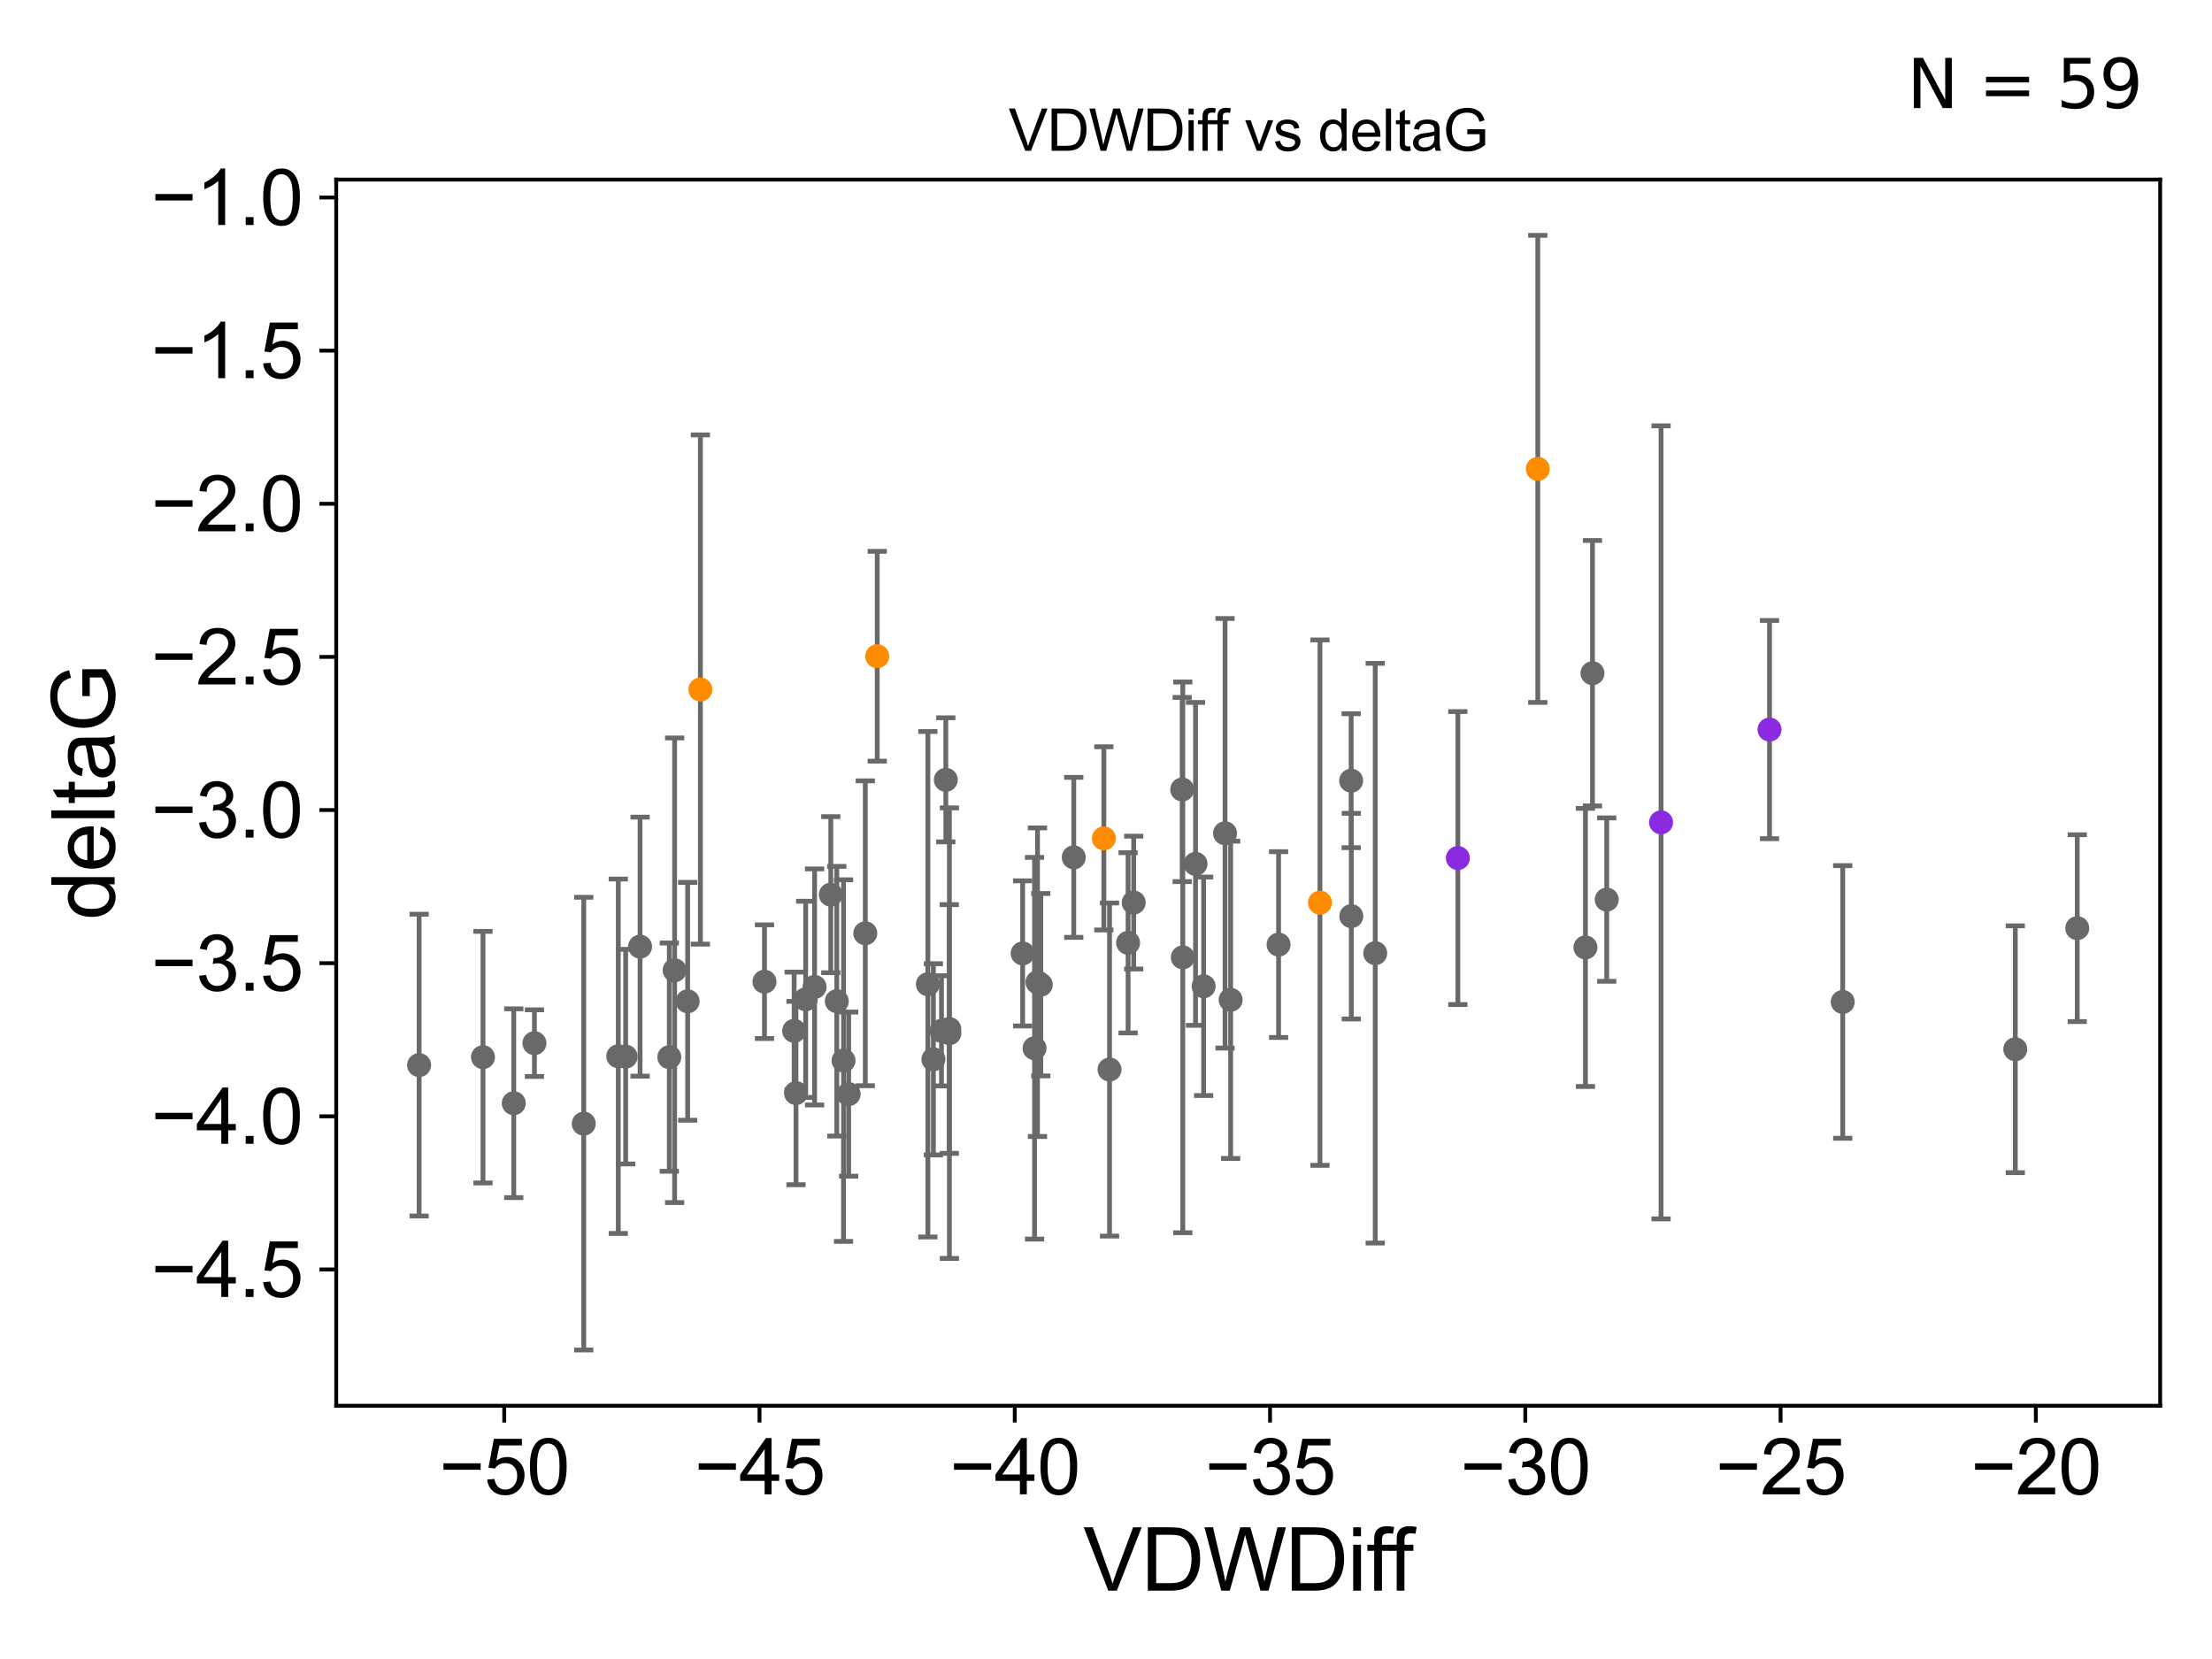 <?xml version="1.0" encoding="utf-8" standalone="no"?>
<!DOCTYPE svg PUBLIC "-//W3C//DTD SVG 1.1//EN"
  "http://www.w3.org/Graphics/SVG/1.1/DTD/svg11.dtd">
<svg xmlns:xlink="http://www.w3.org/1999/xlink" width="460.8pt" height="345.6pt" viewBox="0 0 460.8 345.6" xmlns="http://www.w3.org/2000/svg" version="1.1">
 <defs>
  <style type="text/css">*{stroke-linejoin: round; stroke-linecap: butt}</style>
 </defs>
 <g id="figure_1">
  <g id="patch_1">
   <path d="M 0 345.6 
L 460.8 345.6 
L 460.8 0 
L 0 0 
z
" style="fill: #ffffff"/>
  </g>
  <g id="axes_1">
   <g id="patch_2">
    <path d="M 70.04 292.84 
L 450 292.84 
L 450 37.411 
L 70.04 37.411 
z
" style="fill: #ffffff"/>
   </g>
   <g id="PathCollection_1">
    <defs>
     <path id="m72b84463ca" d="M 0 1.118 
C 0.297 1.118 0.581 1 0.791 0.791 
C 1 0.581 1.118 0.297 1.118 0 
C 1.118 -0.297 1 -0.581 0.791 -0.791 
C 0.581 -1 0.297 -1.118 0 -1.118 
C -0.297 -1.118 -0.581 -1 -0.791 -0.791 
C -1 -0.581 -1.118 -0.297 -1.118 0 
C -1.118 0.297 -1 0.581 -0.791 0.791 
C -0.581 1 -0.297 1.118 0 1.118 
z
" style="stroke: #696969"/>
    </defs>
    <g clip-path="url(#p4f5208eed3)">
     <use xlink:href="#m72b84463ca" x="165.438" y="214.748" style="fill: #696969; stroke: #696969"/>
     <use xlink:href="#m72b84463ca" x="128.801" y="220.037" style="fill: #696969; stroke: #696969"/>
     <use xlink:href="#m72b84463ca" x="169.694" y="205.599" style="fill: #696969; stroke: #696969"/>
     <use xlink:href="#m72b84463ca" x="87.311" y="221.881" style="fill: #696969; stroke: #696969"/>
     <use xlink:href="#m72b84463ca" x="196.125" y="214.747" style="fill: #696969; stroke: #696969"/>
     <use xlink:href="#m72b84463ca" x="167.836" y="208.177" style="fill: #696969; stroke: #696969"/>
     <use xlink:href="#m72b84463ca" x="165.819" y="227.705" style="fill: #696969; stroke: #696969"/>
     <use xlink:href="#m72b84463ca" x="130.334" y="220.115" style="fill: #696969; stroke: #696969"/>
     <use xlink:href="#m72b84463ca" x="107.025" y="229.82" style="fill: #696969; stroke: #696969"/>
     <use xlink:href="#m72b84463ca" x="180.258" y="194.419" style="fill: #696969; stroke: #696969"/>
     <use xlink:href="#m72b84463ca" x="213.034" y="198.61" style="fill: #696969; stroke: #696969"/>
     <use xlink:href="#m72b84463ca" x="140.539" y="202.123" style="fill: #696969; stroke: #696969"/>
     <use xlink:href="#m72b84463ca" x="100.616" y="220.225" style="fill: #696969; stroke: #696969"/>
     <use xlink:href="#m72b84463ca" x="197.751" y="214.359" style="fill: #696969; stroke: #696969"/>
     <use xlink:href="#m72b84463ca" x="133.339" y="197.2" style="fill: #696969; stroke: #696969"/>
     <use xlink:href="#m72b84463ca" x="139.433" y="220.222" style="fill: #696969; stroke: #696969"/>
     <use xlink:href="#m72b84463ca" x="215.515" y="218.366" style="fill: #696969; stroke: #696969"/>
     <use xlink:href="#m72b84463ca" x="174.318" y="208.57" style="fill: #696969; stroke: #696969"/>
     <use xlink:href="#m72b84463ca" x="173.07" y="186.375" style="fill: #696969; stroke: #696969"/>
     <use xlink:href="#m72b84463ca" x="197.776" y="215.225" style="fill: #696969; stroke: #696969"/>
     <use xlink:href="#m72b84463ca" x="193.291" y="205.037" style="fill: #696969; stroke: #696969"/>
     <use xlink:href="#m72b84463ca" x="121.606" y="234.076" style="fill: #696969; stroke: #696969"/>
     <use xlink:href="#m72b84463ca" x="197.031" y="162.453" style="fill: #696969; stroke: #696969"/>
     <use xlink:href="#m72b84463ca" x="194.445" y="220.68" style="fill: #696969; stroke: #696969"/>
     <use xlink:href="#m72b84463ca" x="175.727" y="220.939" style="fill: #696969; stroke: #696969"/>
     <use xlink:href="#m72b84463ca" x="111.334" y="217.305" style="fill: #696969; stroke: #696969"/>
     <use xlink:href="#m72b84463ca" x="143.254" y="208.594" style="fill: #696969; stroke: #696969"/>
     <use xlink:href="#m72b84463ca" x="176.791" y="227.924" style="fill: #696969; stroke: #696969"/>
     <use xlink:href="#m72b84463ca" x="266.353" y="196.776" style="fill: #696969; stroke: #696969"/>
     <use xlink:href="#m72b84463ca" x="246.27" y="164.47" style="fill: #696969; stroke: #696969"/>
     <use xlink:href="#m72b84463ca" x="281.472" y="162.63" style="fill: #696969; stroke: #696969"/>
     <use xlink:href="#m72b84463ca" x="231.137" y="222.807" style="fill: #696969; stroke: #696969"/>
     <use xlink:href="#m72b84463ca" x="216.129" y="204.612" style="fill: #696969; stroke: #696969"/>
     <use xlink:href="#m72b84463ca" x="281.5" y="190.852" style="fill: #696969; stroke: #696969"/>
     <use xlink:href="#m72b84463ca" x="159.255" y="204.502" style="fill: #696969; stroke: #696969"/>
     <use xlink:href="#m72b84463ca" x="250.741" y="205.461" style="fill: #696969; stroke: #696969"/>
     <use xlink:href="#m72b84463ca" x="216.816" y="205.131" style="fill: #696969; stroke: #696969"/>
     <use xlink:href="#m72b84463ca" x="236.173" y="188.022" style="fill: #696969; stroke: #696969"/>
     <use xlink:href="#m72b84463ca" x="255.198" y="173.589" style="fill: #696969; stroke: #696969"/>
     <use xlink:href="#m72b84463ca" x="246.4" y="199.438" style="fill: #696969; stroke: #696969"/>
     <use xlink:href="#m72b84463ca" x="286.485" y="198.566" style="fill: #696969; stroke: #696969"/>
     <use xlink:href="#m72b84463ca" x="235.002" y="196.406" style="fill: #696969; stroke: #696969"/>
     <use xlink:href="#m72b84463ca" x="249.051" y="179.963" style="fill: #696969; stroke: #696969"/>
     <use xlink:href="#m72b84463ca" x="223.685" y="178.604" style="fill: #696969; stroke: #696969"/>
     <use xlink:href="#m72b84463ca" x="256.368" y="208.276" style="fill: #696969; stroke: #696969"/>
     <use xlink:href="#m72b84463ca" x="331.743" y="140.24" style="fill: #696969; stroke: #696969"/>
     <use xlink:href="#m72b84463ca" x="330.277" y="197.367" style="fill: #696969; stroke: #696969"/>
     <use xlink:href="#m72b84463ca" x="419.822" y="218.577" style="fill: #696969; stroke: #696969"/>
     <use xlink:href="#m72b84463ca" x="383.872" y="208.725" style="fill: #696969; stroke: #696969"/>
     <use xlink:href="#m72b84463ca" x="334.712" y="187.404" style="fill: #696969; stroke: #696969"/>
     <use xlink:href="#m72b84463ca" x="432.729" y="193.354" style="fill: #696969; stroke: #696969"/>
    </g>
   </g>
   <g id="PathCollection_2">
    <defs>
     <path id="m027933e268" d="M 0 1.118 
C 0.297 1.118 0.581 1 0.791 0.791 
C 1 0.581 1.118 0.297 1.118 0 
C 1.118 -0.297 1 -0.581 0.791 -0.791 
C 0.581 -1 0.297 -1.118 0 -1.118 
C -0.297 -1.118 -0.581 -1 -0.791 -0.791 
C -1 -0.581 -1.118 -0.297 -1.118 0 
C -1.118 0.297 -1 0.581 -0.791 0.791 
C -0.581 1 -0.297 1.118 0 1.118 
z
" style="stroke: #ff8c00"/>
    </defs>
    <g clip-path="url(#p4f5208eed3)">
     <use xlink:href="#m027933e268" x="274.974" y="188.035" style="fill: #ff8c00; stroke: #ff8c00"/>
     <use xlink:href="#m027933e268" x="320.348" y="97.677" style="fill: #ff8c00; stroke: #ff8c00"/>
     <use xlink:href="#m027933e268" x="182.741" y="136.704" style="fill: #ff8c00; stroke: #ff8c00"/>
     <use xlink:href="#m027933e268" x="145.903" y="143.641" style="fill: #ff8c00; stroke: #ff8c00"/>
     <use xlink:href="#m027933e268" x="229.95" y="174.647" style="fill: #ff8c00; stroke: #ff8c00"/>
    </g>
   </g>
   <g id="PathCollection_3">
    <defs>
     <path id="m6d806f3297" d="M 0 1.118 
C 0.297 1.118 0.581 1 0.791 0.791 
C 1 0.581 1.118 0.297 1.118 0 
C 1.118 -0.297 1 -0.581 0.791 -0.791 
C 0.581 -1 0.297 -1.118 0 -1.118 
C -0.297 -1.118 -0.581 -1 -0.791 -0.791 
C -1 -0.581 -1.118 -0.297 -1.118 0 
C -1.118 0.297 -1 0.581 -0.791 0.791 
C -0.581 1 -0.297 1.118 0 1.118 
z
" style="stroke: #8a2be2"/>
    </defs>
    <g clip-path="url(#p4f5208eed3)">
     <use xlink:href="#m6d806f3297" x="303.698" y="178.748" style="fill: #8a2be2; stroke: #8a2be2"/>
     <use xlink:href="#m6d806f3297" x="346.027" y="171.314" style="fill: #8a2be2; stroke: #8a2be2"/>
     <use xlink:href="#m6d806f3297" x="368.624" y="151.981" style="fill: #8a2be2; stroke: #8a2be2"/>
    </g>
   </g>
   <g id="matplotlib.axis_1">
    <g id="xtick_1">
     <g id="line2d_1">
      <defs>
       <path id="mc5fa2e622f" d="M 0 0 
L 0 3.5 
" style="stroke: #000000; stroke-width: 0.8"/>
      </defs>
      <g>
       <use xlink:href="#mc5fa2e622f" x="105.041" y="292.84" style="stroke: #000000; stroke-width: 0.8"/>
      </g>
     </g>
     <g id="text_1">
      <!-- −50 -->
      <g transform="translate(91.471 311.293)scale(0.16 -0.16)">
       <defs>
        <path id="ArialMT-2212" d="M 3381 1997 
L 356 1997 
L 356 2522 
L 3381 2522 
L 3381 1997 
z
" transform="scale(0.016)"/>
        <path id="ArialMT-35" d="M 266 1200 
L 856 1250 
Q 922 819 1161 601 
Q 1400 384 1738 384 
Q 2144 384 2425 690 
Q 2706 997 2706 1503 
Q 2706 1984 2436 2262 
Q 2166 2541 1728 2541 
Q 1456 2541 1237 2417 
Q 1019 2294 894 2097 
L 366 2166 
L 809 4519 
L 3088 4519 
L 3088 3981 
L 1259 3981 
L 1013 2750 
Q 1425 3038 1878 3038 
Q 2478 3038 2890 2622 
Q 3303 2206 3303 1553 
Q 3303 931 2941 478 
Q 2500 -78 1738 -78 
Q 1113 -78 717 272 
Q 322 622 266 1200 
z
" transform="scale(0.016)"/>
        <path id="ArialMT-30" d="M 266 2259 
Q 266 3072 433 3567 
Q 600 4063 929 4331 
Q 1259 4600 1759 4600 
Q 2128 4600 2406 4451 
Q 2684 4303 2865 4023 
Q 3047 3744 3150 3342 
Q 3253 2941 3253 2259 
Q 3253 1453 3087 958 
Q 2922 463 2592 192 
Q 2263 -78 1759 -78 
Q 1097 -78 719 397 
Q 266 969 266 2259 
z
M 844 2259 
Q 844 1131 1108 757 
Q 1372 384 1759 384 
Q 2147 384 2411 759 
Q 2675 1134 2675 2259 
Q 2675 3391 2411 3762 
Q 2147 4134 1753 4134 
Q 1366 4134 1134 3806 
Q 844 3388 844 2259 
z
" transform="scale(0.016)"/>
       </defs>
       <use xlink:href="#ArialMT-2212"/>
       <use xlink:href="#ArialMT-35" x="58.398"/>
       <use xlink:href="#ArialMT-30" x="114.014"/>
      </g>
     </g>
    </g>
    <g id="xtick_2">
     <g id="line2d_2">
      <g>
       <use xlink:href="#mc5fa2e622f" x="158.218" y="292.84" style="stroke: #000000; stroke-width: 0.8"/>
      </g>
     </g>
     <g id="text_2">
      <!-- −45 -->
      <g transform="translate(144.648 311.293)scale(0.16 -0.16)">
       <defs>
        <path id="ArialMT-34" d="M 2069 0 
L 2069 1097 
L 81 1097 
L 81 1613 
L 2172 4581 
L 2631 4581 
L 2631 1613 
L 3250 1613 
L 3250 1097 
L 2631 1097 
L 2631 0 
L 2069 0 
z
M 2069 1613 
L 2069 3678 
L 634 1613 
L 2069 1613 
z
" transform="scale(0.016)"/>
       </defs>
       <use xlink:href="#ArialMT-2212"/>
       <use xlink:href="#ArialMT-34" x="58.398"/>
       <use xlink:href="#ArialMT-35" x="114.014"/>
      </g>
     </g>
    </g>
    <g id="xtick_3">
     <g id="line2d_3">
      <g>
       <use xlink:href="#mc5fa2e622f" x="211.395" y="292.84" style="stroke: #000000; stroke-width: 0.8"/>
      </g>
     </g>
     <g id="text_3">
      <!-- −40 -->
      <g transform="translate(197.825 311.293)scale(0.16 -0.16)">
       <use xlink:href="#ArialMT-2212"/>
       <use xlink:href="#ArialMT-34" x="58.398"/>
       <use xlink:href="#ArialMT-30" x="114.014"/>
      </g>
     </g>
    </g>
    <g id="xtick_4">
     <g id="line2d_4">
      <g>
       <use xlink:href="#mc5fa2e622f" x="264.572" y="292.84" style="stroke: #000000; stroke-width: 0.8"/>
      </g>
     </g>
     <g id="text_4">
      <!-- −35 -->
      <g transform="translate(251.002 311.293)scale(0.16 -0.16)">
       <defs>
        <path id="ArialMT-33" d="M 269 1209 
L 831 1284 
Q 928 806 1161 595 
Q 1394 384 1728 384 
Q 2125 384 2398 659 
Q 2672 934 2672 1341 
Q 2672 1728 2419 1979 
Q 2166 2231 1775 2231 
Q 1616 2231 1378 2169 
L 1441 2663 
Q 1497 2656 1531 2656 
Q 1891 2656 2178 2843 
Q 2466 3031 2466 3422 
Q 2466 3731 2256 3934 
Q 2047 4138 1716 4138 
Q 1388 4138 1169 3931 
Q 950 3725 888 3313 
L 325 3413 
Q 428 3978 793 4289 
Q 1159 4600 1703 4600 
Q 2078 4600 2393 4439 
Q 2709 4278 2876 4000 
Q 3044 3722 3044 3409 
Q 3044 3113 2884 2869 
Q 2725 2625 2413 2481 
Q 2819 2388 3044 2092 
Q 3269 1797 3269 1353 
Q 3269 753 2831 336 
Q 2394 -81 1725 -81 
Q 1122 -81 723 278 
Q 325 638 269 1209 
z
" transform="scale(0.016)"/>
       </defs>
       <use xlink:href="#ArialMT-2212"/>
       <use xlink:href="#ArialMT-33" x="58.398"/>
       <use xlink:href="#ArialMT-35" x="114.014"/>
      </g>
     </g>
    </g>
    <g id="xtick_5">
     <g id="line2d_5">
      <g>
       <use xlink:href="#mc5fa2e622f" x="317.749" y="292.84" style="stroke: #000000; stroke-width: 0.8"/>
      </g>
     </g>
     <g id="text_5">
      <!-- −30 -->
      <g transform="translate(304.179 311.293)scale(0.16 -0.16)">
       <use xlink:href="#ArialMT-2212"/>
       <use xlink:href="#ArialMT-33" x="58.398"/>
       <use xlink:href="#ArialMT-30" x="114.014"/>
      </g>
     </g>
    </g>
    <g id="xtick_6">
     <g id="line2d_6">
      <g>
       <use xlink:href="#mc5fa2e622f" x="370.926" y="292.84" style="stroke: #000000; stroke-width: 0.8"/>
      </g>
     </g>
     <g id="text_6">
      <!-- −25 -->
      <g transform="translate(357.356 311.293)scale(0.16 -0.16)">
       <defs>
        <path id="ArialMT-32" d="M 3222 541 
L 3222 0 
L 194 0 
Q 188 203 259 391 
Q 375 700 629 1000 
Q 884 1300 1366 1694 
Q 2113 2306 2375 2664 
Q 2638 3022 2638 3341 
Q 2638 3675 2398 3904 
Q 2159 4134 1775 4134 
Q 1369 4134 1125 3890 
Q 881 3647 878 3216 
L 300 3275 
Q 359 3922 746 4261 
Q 1134 4600 1788 4600 
Q 2447 4600 2831 4234 
Q 3216 3869 3216 3328 
Q 3216 3053 3103 2787 
Q 2991 2522 2730 2228 
Q 2469 1934 1863 1422 
Q 1356 997 1212 845 
Q 1069 694 975 541 
L 3222 541 
z
" transform="scale(0.016)"/>
       </defs>
       <use xlink:href="#ArialMT-2212"/>
       <use xlink:href="#ArialMT-32" x="58.398"/>
       <use xlink:href="#ArialMT-35" x="114.014"/>
      </g>
     </g>
    </g>
    <g id="xtick_7">
     <g id="line2d_7">
      <g>
       <use xlink:href="#mc5fa2e622f" x="424.103" y="292.84" style="stroke: #000000; stroke-width: 0.8"/>
      </g>
     </g>
     <g id="text_7">
      <!-- −20 -->
      <g transform="translate(410.533 311.293)scale(0.16 -0.16)">
       <use xlink:href="#ArialMT-2212"/>
       <use xlink:href="#ArialMT-32" x="58.398"/>
       <use xlink:href="#ArialMT-30" x="114.014"/>
      </g>
     </g>
    </g>
    <g id="text_8">
     <!-- VDWDiff -->
     <g transform="translate(225.679 331.357)scale(0.18 -0.18)">
      <defs>
       <path id="ArialMT-56" d="M 1803 0 
L 28 4581 
L 684 4581 
L 1875 1253 
Q 2019 853 2116 503 
Q 2222 878 2363 1253 
L 3600 4581 
L 4219 4581 
L 2425 0 
L 1803 0 
z
" transform="scale(0.016)"/>
       <path id="ArialMT-44" d="M 494 0 
L 494 4581 
L 2072 4581 
Q 2606 4581 2888 4516 
Q 3281 4425 3559 4188 
Q 3922 3881 4101 3404 
Q 4281 2928 4281 2316 
Q 4281 1794 4159 1391 
Q 4038 988 3847 723 
Q 3656 459 3429 307 
Q 3203 156 2883 78 
Q 2563 0 2147 0 
L 494 0 
z
M 1100 541 
L 2078 541 
Q 2531 541 2789 625 
Q 3047 709 3200 863 
Q 3416 1078 3536 1442 
Q 3656 1806 3656 2325 
Q 3656 3044 3420 3430 
Q 3184 3816 2847 3947 
Q 2603 4041 2063 4041 
L 1100 4041 
L 1100 541 
z
" transform="scale(0.016)"/>
       <path id="ArialMT-57" d="M 1294 0 
L 78 4581 
L 700 4581 
L 1397 1578 
Q 1509 1106 1591 641 
Q 1766 1375 1797 1488 
L 2669 4581 
L 3400 4581 
L 4056 2263 
Q 4303 1400 4413 641 
Q 4500 1075 4641 1638 
L 5359 4581 
L 5969 4581 
L 4713 0 
L 4128 0 
L 3163 3491 
Q 3041 3928 3019 4028 
Q 2947 3713 2884 3491 
L 1913 0 
L 1294 0 
z
" transform="scale(0.016)"/>
       <path id="ArialMT-69" d="M 425 3934 
L 425 4581 
L 988 4581 
L 988 3934 
L 425 3934 
z
M 425 0 
L 425 3319 
L 988 3319 
L 988 0 
L 425 0 
z
" transform="scale(0.016)"/>
       <path id="ArialMT-66" d="M 556 0 
L 556 2881 
L 59 2881 
L 59 3319 
L 556 3319 
L 556 3672 
Q 556 4006 616 4169 
Q 697 4388 901 4523 
Q 1106 4659 1475 4659 
Q 1713 4659 2000 4603 
L 1916 4113 
Q 1741 4144 1584 4144 
Q 1328 4144 1222 4034 
Q 1116 3925 1116 3625 
L 1116 3319 
L 1763 3319 
L 1763 2881 
L 1116 2881 
L 1116 0 
L 556 0 
z
" transform="scale(0.016)"/>
      </defs>
      <use xlink:href="#ArialMT-56"/>
      <use xlink:href="#ArialMT-44" x="66.699"/>
      <use xlink:href="#ArialMT-57" x="138.916"/>
      <use xlink:href="#ArialMT-44" x="233.301"/>
      <use xlink:href="#ArialMT-69" x="305.518"/>
      <use xlink:href="#ArialMT-66" x="327.734"/>
      <use xlink:href="#ArialMT-66" x="353.768"/>
     </g>
    </g>
   </g>
   <g id="matplotlib.axis_2">
    <g id="ytick_1">
     <g id="line2d_8">
      <defs>
       <path id="m5369747475" d="M 0 0 
L -3.5 0 
" style="stroke: #000000; stroke-width: 0.8"/>
      </defs>
      <g>
       <use xlink:href="#m5369747475" x="70.04" y="264.451" style="stroke: #000000; stroke-width: 0.8"/>
      </g>
     </g>
     <g id="text_9">
      <!-- −4.5 -->
      <g transform="translate(31.455 270.177)scale(0.16 -0.16)">
       <defs>
        <path id="ArialMT-2e" d="M 581 0 
L 581 641 
L 1222 641 
L 1222 0 
L 581 0 
z
" transform="scale(0.016)"/>
       </defs>
       <use xlink:href="#ArialMT-2212"/>
       <use xlink:href="#ArialMT-34" x="58.398"/>
       <use xlink:href="#ArialMT-2e" x="114.014"/>
       <use xlink:href="#ArialMT-35" x="141.797"/>
      </g>
     </g>
    </g>
    <g id="ytick_2">
     <g id="line2d_9">
      <g>
       <use xlink:href="#m5369747475" x="70.04" y="232.55" style="stroke: #000000; stroke-width: 0.8"/>
      </g>
     </g>
     <g id="text_10">
      <!-- −4.0 -->
      <g transform="translate(31.455 238.276)scale(0.16 -0.16)">
       <use xlink:href="#ArialMT-2212"/>
       <use xlink:href="#ArialMT-34" x="58.398"/>
       <use xlink:href="#ArialMT-2e" x="114.014"/>
       <use xlink:href="#ArialMT-30" x="141.797"/>
      </g>
     </g>
    </g>
    <g id="ytick_3">
     <g id="line2d_10">
      <g>
       <use xlink:href="#m5369747475" x="70.04" y="200.649" style="stroke: #000000; stroke-width: 0.8"/>
      </g>
     </g>
     <g id="text_11">
      <!-- −3.5 -->
      <g transform="translate(31.455 206.376)scale(0.16 -0.16)">
       <use xlink:href="#ArialMT-2212"/>
       <use xlink:href="#ArialMT-33" x="58.398"/>
       <use xlink:href="#ArialMT-2e" x="114.014"/>
       <use xlink:href="#ArialMT-35" x="141.797"/>
      </g>
     </g>
    </g>
    <g id="ytick_4">
     <g id="line2d_11">
      <g>
       <use xlink:href="#m5369747475" x="70.04" y="168.749" style="stroke: #000000; stroke-width: 0.8"/>
      </g>
     </g>
     <g id="text_12">
      <!-- −3.0 -->
      <g transform="translate(31.455 174.475)scale(0.16 -0.16)">
       <use xlink:href="#ArialMT-2212"/>
       <use xlink:href="#ArialMT-33" x="58.398"/>
       <use xlink:href="#ArialMT-2e" x="114.014"/>
       <use xlink:href="#ArialMT-30" x="141.797"/>
      </g>
     </g>
    </g>
    <g id="ytick_5">
     <g id="line2d_12">
      <g>
       <use xlink:href="#m5369747475" x="70.04" y="136.848" style="stroke: #000000; stroke-width: 0.8"/>
      </g>
     </g>
     <g id="text_13">
      <!-- −2.5 -->
      <g transform="translate(31.455 142.574)scale(0.16 -0.16)">
       <use xlink:href="#ArialMT-2212"/>
       <use xlink:href="#ArialMT-32" x="58.398"/>
       <use xlink:href="#ArialMT-2e" x="114.014"/>
       <use xlink:href="#ArialMT-35" x="141.797"/>
      </g>
     </g>
    </g>
    <g id="ytick_6">
     <g id="line2d_13">
      <g>
       <use xlink:href="#m5369747475" x="70.04" y="104.947" style="stroke: #000000; stroke-width: 0.8"/>
      </g>
     </g>
     <g id="text_14">
      <!-- −2.0 -->
      <g transform="translate(31.455 110.673)scale(0.16 -0.16)">
       <use xlink:href="#ArialMT-2212"/>
       <use xlink:href="#ArialMT-32" x="58.398"/>
       <use xlink:href="#ArialMT-2e" x="114.014"/>
       <use xlink:href="#ArialMT-30" x="141.797"/>
      </g>
     </g>
    </g>
    <g id="ytick_7">
     <g id="line2d_14">
      <g>
       <use xlink:href="#m5369747475" x="70.04" y="73.047" style="stroke: #000000; stroke-width: 0.8"/>
      </g>
     </g>
     <g id="text_15">
      <!-- −1.5 -->
      <g transform="translate(31.455 78.773)scale(0.16 -0.16)">
       <defs>
        <path id="ArialMT-31" d="M 2384 0 
L 1822 0 
L 1822 3584 
Q 1619 3391 1289 3197 
Q 959 3003 697 2906 
L 697 3450 
Q 1169 3672 1522 3987 
Q 1875 4303 2022 4600 
L 2384 4600 
L 2384 0 
z
" transform="scale(0.016)"/>
       </defs>
       <use xlink:href="#ArialMT-2212"/>
       <use xlink:href="#ArialMT-31" x="58.398"/>
       <use xlink:href="#ArialMT-2e" x="114.014"/>
       <use xlink:href="#ArialMT-35" x="141.797"/>
      </g>
     </g>
    </g>
    <g id="ytick_8">
     <g id="line2d_15">
      <g>
       <use xlink:href="#m5369747475" x="70.04" y="41.146" style="stroke: #000000; stroke-width: 0.8"/>
      </g>
     </g>
     <g id="text_16">
      <!-- −1.0 -->
      <g transform="translate(31.455 46.872)scale(0.16 -0.16)">
       <use xlink:href="#ArialMT-2212"/>
       <use xlink:href="#ArialMT-31" x="58.398"/>
       <use xlink:href="#ArialMT-2e" x="114.014"/>
       <use xlink:href="#ArialMT-30" x="141.797"/>
      </g>
     </g>
    </g>
    <g id="text_17">
     <!-- deltaG -->
     <g transform="translate(23.878 191.64)rotate(-90)scale(0.18 -0.18)">
      <defs>
       <path id="ArialMT-64" d="M 2575 0 
L 2575 419 
Q 2259 -75 1647 -75 
Q 1250 -75 917 144 
Q 584 363 401 755 
Q 219 1147 219 1656 
Q 219 2153 384 2558 
Q 550 2963 881 3178 
Q 1213 3394 1622 3394 
Q 1922 3394 2156 3267 
Q 2391 3141 2538 2938 
L 2538 4581 
L 3097 4581 
L 3097 0 
L 2575 0 
z
M 797 1656 
Q 797 1019 1065 703 
Q 1334 388 1700 388 
Q 2069 388 2326 689 
Q 2584 991 2584 1609 
Q 2584 2291 2321 2609 
Q 2059 2928 1675 2928 
Q 1300 2928 1048 2622 
Q 797 2316 797 1656 
z
" transform="scale(0.016)"/>
       <path id="ArialMT-65" d="M 2694 1069 
L 3275 997 
Q 3138 488 2766 206 
Q 2394 -75 1816 -75 
Q 1088 -75 661 373 
Q 234 822 234 1631 
Q 234 2469 665 2931 
Q 1097 3394 1784 3394 
Q 2450 3394 2872 2941 
Q 3294 2488 3294 1666 
Q 3294 1616 3291 1516 
L 816 1516 
Q 847 969 1125 678 
Q 1403 388 1819 388 
Q 2128 388 2347 550 
Q 2566 713 2694 1069 
z
M 847 1978 
L 2700 1978 
Q 2663 2397 2488 2606 
Q 2219 2931 1791 2931 
Q 1403 2931 1139 2672 
Q 875 2413 847 1978 
z
" transform="scale(0.016)"/>
       <path id="ArialMT-6c" d="M 409 0 
L 409 4581 
L 972 4581 
L 972 0 
L 409 0 
z
" transform="scale(0.016)"/>
       <path id="ArialMT-74" d="M 1650 503 
L 1731 6 
Q 1494 -44 1306 -44 
Q 1000 -44 831 53 
Q 663 150 594 308 
Q 525 466 525 972 
L 525 2881 
L 113 2881 
L 113 3319 
L 525 3319 
L 525 4141 
L 1084 4478 
L 1084 3319 
L 1650 3319 
L 1650 2881 
L 1084 2881 
L 1084 941 
Q 1084 700 1114 631 
Q 1144 563 1211 522 
Q 1278 481 1403 481 
Q 1497 481 1650 503 
z
" transform="scale(0.016)"/>
       <path id="ArialMT-61" d="M 2588 409 
Q 2275 144 1986 34 
Q 1697 -75 1366 -75 
Q 819 -75 525 192 
Q 231 459 231 875 
Q 231 1119 342 1320 
Q 453 1522 633 1644 
Q 813 1766 1038 1828 
Q 1203 1872 1538 1913 
Q 2219 1994 2541 2106 
Q 2544 2222 2544 2253 
Q 2544 2597 2384 2738 
Q 2169 2928 1744 2928 
Q 1347 2928 1158 2789 
Q 969 2650 878 2297 
L 328 2372 
Q 403 2725 575 2942 
Q 747 3159 1072 3276 
Q 1397 3394 1825 3394 
Q 2250 3394 2515 3294 
Q 2781 3194 2906 3042 
Q 3031 2891 3081 2659 
Q 3109 2516 3109 2141 
L 3109 1391 
Q 3109 606 3145 398 
Q 3181 191 3288 0 
L 2700 0 
Q 2613 175 2588 409 
z
M 2541 1666 
Q 2234 1541 1622 1453 
Q 1275 1403 1131 1340 
Q 988 1278 909 1158 
Q 831 1038 831 891 
Q 831 666 1001 516 
Q 1172 366 1500 366 
Q 1825 366 2078 508 
Q 2331 650 2450 897 
Q 2541 1088 2541 1459 
L 2541 1666 
z
" transform="scale(0.016)"/>
       <path id="ArialMT-47" d="M 2638 1797 
L 2638 2334 
L 4578 2338 
L 4578 638 
Q 4131 281 3656 101 
Q 3181 -78 2681 -78 
Q 2006 -78 1454 211 
Q 903 500 622 1047 
Q 341 1594 341 2269 
Q 341 2938 620 3517 
Q 900 4097 1425 4378 
Q 1950 4659 2634 4659 
Q 3131 4659 3532 4498 
Q 3934 4338 4162 4050 
Q 4391 3763 4509 3300 
L 3963 3150 
Q 3859 3500 3706 3700 
Q 3553 3900 3268 4020 
Q 2984 4141 2638 4141 
Q 2222 4141 1919 4014 
Q 1616 3888 1430 3681 
Q 1244 3475 1141 3228 
Q 966 2803 966 2306 
Q 966 1694 1177 1281 
Q 1388 869 1791 669 
Q 2194 469 2647 469 
Q 3041 469 3416 620 
Q 3791 772 3984 944 
L 3984 1797 
L 2638 1797 
z
" transform="scale(0.016)"/>
      </defs>
      <use xlink:href="#ArialMT-64"/>
      <use xlink:href="#ArialMT-65" x="55.615"/>
      <use xlink:href="#ArialMT-6c" x="111.23"/>
      <use xlink:href="#ArialMT-74" x="133.447"/>
      <use xlink:href="#ArialMT-61" x="161.23"/>
      <use xlink:href="#ArialMT-47" x="216.846"/>
     </g>
    </g>
   </g>
   <g id="LineCollection_1">
    <path d="M 165.438 226.987 
L 165.438 202.508 
" clip-path="url(#p4f5208eed3)" style="fill: none; stroke: #696969"/>
    <path d="M 128.801 256.955 
L 128.801 183.119 
" clip-path="url(#p4f5208eed3)" style="fill: none; stroke: #696969"/>
    <path d="M 169.694 230.186 
L 169.694 181.011 
" clip-path="url(#p4f5208eed3)" style="fill: none; stroke: #696969"/>
    <path d="M 87.311 253.318 
L 87.311 190.445 
" clip-path="url(#p4f5208eed3)" style="fill: none; stroke: #696969"/>
    <path d="M 196.125 226.224 
L 196.125 203.27 
" clip-path="url(#p4f5208eed3)" style="fill: none; stroke: #696969"/>
    <path d="M 167.836 228.61 
L 167.836 187.744 
" clip-path="url(#p4f5208eed3)" style="fill: none; stroke: #696969"/>
    <path d="M 165.819 246.805 
L 165.819 208.606 
" clip-path="url(#p4f5208eed3)" style="fill: none; stroke: #696969"/>
    <path d="M 130.334 242.476 
L 130.334 197.753 
" clip-path="url(#p4f5208eed3)" style="fill: none; stroke: #696969"/>
    <path d="M 107.025 249.486 
L 107.025 210.154 
" clip-path="url(#p4f5208eed3)" style="fill: none; stroke: #696969"/>
    <path d="M 180.258 226.172 
L 180.258 162.666 
" clip-path="url(#p4f5208eed3)" style="fill: none; stroke: #696969"/>
    <path d="M 213.034 213.723 
L 213.034 183.497 
" clip-path="url(#p4f5208eed3)" style="fill: none; stroke: #696969"/>
    <path d="M 140.539 250.516 
L 140.539 153.729 
" clip-path="url(#p4f5208eed3)" style="fill: none; stroke: #696969"/>
    <path d="M 100.616 246.428 
L 100.616 194.021 
" clip-path="url(#p4f5208eed3)" style="fill: none; stroke: #696969"/>
    <path d="M 197.751 240.269 
L 197.751 188.449 
" clip-path="url(#p4f5208eed3)" style="fill: none; stroke: #696969"/>
    <path d="M 133.339 224.181 
L 133.339 170.22 
" clip-path="url(#p4f5208eed3)" style="fill: none; stroke: #696969"/>
    <path d="M 139.433 243.997 
L 139.433 196.446 
" clip-path="url(#p4f5208eed3)" style="fill: none; stroke: #696969"/>
    <path d="M 215.515 258.123 
L 215.515 178.609 
" clip-path="url(#p4f5208eed3)" style="fill: none; stroke: #696969"/>
    <path d="M 174.318 236.659 
L 174.318 180.481 
" clip-path="url(#p4f5208eed3)" style="fill: none; stroke: #696969"/>
    <path d="M 173.07 202.633 
L 173.07 170.117 
" clip-path="url(#p4f5208eed3)" style="fill: none; stroke: #696969"/>
    <path d="M 197.776 262.154 
L 197.776 168.296 
" clip-path="url(#p4f5208eed3)" style="fill: none; stroke: #696969"/>
    <path d="M 193.291 257.683 
L 193.291 152.391 
" clip-path="url(#p4f5208eed3)" style="fill: none; stroke: #696969"/>
    <path d="M 121.606 281.23 
L 121.606 186.921 
" clip-path="url(#p4f5208eed3)" style="fill: none; stroke: #696969"/>
    <path d="M 197.031 175.378 
L 197.031 149.529 
" clip-path="url(#p4f5208eed3)" style="fill: none; stroke: #696969"/>
    <path d="M 194.445 240.6 
L 194.445 200.76 
" clip-path="url(#p4f5208eed3)" style="fill: none; stroke: #696969"/>
    <path d="M 175.727 258.61 
L 175.727 183.268 
" clip-path="url(#p4f5208eed3)" style="fill: none; stroke: #696969"/>
    <path d="M 111.334 224.244 
L 111.334 210.365 
" clip-path="url(#p4f5208eed3)" style="fill: none; stroke: #696969"/>
    <path d="M 143.254 233.371 
L 143.254 183.817 
" clip-path="url(#p4f5208eed3)" style="fill: none; stroke: #696969"/>
    <path d="M 176.791 245.023 
L 176.791 210.824 
" clip-path="url(#p4f5208eed3)" style="fill: none; stroke: #696969"/>
    <path d="M 266.353 216.128 
L 266.353 177.424 
" clip-path="url(#p4f5208eed3)" style="fill: none; stroke: #696969"/>
    <path d="M 246.27 183.658 
L 246.27 145.283 
" clip-path="url(#p4f5208eed3)" style="fill: none; stroke: #696969"/>
    <path d="M 281.472 176.584 
L 281.472 148.675 
" clip-path="url(#p4f5208eed3)" style="fill: none; stroke: #696969"/>
    <path d="M 231.137 257.499 
L 231.137 188.114 
" clip-path="url(#p4f5208eed3)" style="fill: none; stroke: #696969"/>
    <path d="M 216.129 236.753 
L 216.129 172.471 
" clip-path="url(#p4f5208eed3)" style="fill: none; stroke: #696969"/>
    <path d="M 281.5 212.272 
L 281.5 169.432 
" clip-path="url(#p4f5208eed3)" style="fill: none; stroke: #696969"/>
    <path d="M 159.255 216.343 
L 159.255 192.661 
" clip-path="url(#p4f5208eed3)" style="fill: none; stroke: #696969"/>
    <path d="M 250.741 228.219 
L 250.741 182.704 
" clip-path="url(#p4f5208eed3)" style="fill: none; stroke: #696969"/>
    <path d="M 216.816 224.126 
L 216.816 186.135 
" clip-path="url(#p4f5208eed3)" style="fill: none; stroke: #696969"/>
    <path d="M 236.173 201.859 
L 236.173 174.186 
" clip-path="url(#p4f5208eed3)" style="fill: none; stroke: #696969"/>
    <path d="M 255.198 218.331 
L 255.198 128.847 
" clip-path="url(#p4f5208eed3)" style="fill: none; stroke: #696969"/>
    <path d="M 246.4 256.801 
L 246.4 142.075 
" clip-path="url(#p4f5208eed3)" style="fill: none; stroke: #696969"/>
    <path d="M 286.485 258.947 
L 286.485 138.184 
" clip-path="url(#p4f5208eed3)" style="fill: none; stroke: #696969"/>
    <path d="M 235.002 215.184 
L 235.002 177.628 
" clip-path="url(#p4f5208eed3)" style="fill: none; stroke: #696969"/>
    <path d="M 249.051 213.598 
L 249.051 146.328 
" clip-path="url(#p4f5208eed3)" style="fill: none; stroke: #696969"/>
    <path d="M 223.685 195.267 
L 223.685 161.941 
" clip-path="url(#p4f5208eed3)" style="fill: none; stroke: #696969"/>
    <path d="M 256.368 241.326 
L 256.368 175.227 
" clip-path="url(#p4f5208eed3)" style="fill: none; stroke: #696969"/>
    <path d="M 331.743 167.89 
L 331.743 112.589 
" clip-path="url(#p4f5208eed3)" style="fill: none; stroke: #696969"/>
    <path d="M 330.277 226.333 
L 330.277 168.401 
" clip-path="url(#p4f5208eed3)" style="fill: none; stroke: #696969"/>
    <path d="M 419.822 244.289 
L 419.822 192.864 
" clip-path="url(#p4f5208eed3)" style="fill: none; stroke: #696969"/>
    <path d="M 383.872 237.122 
L 383.872 180.328 
" clip-path="url(#p4f5208eed3)" style="fill: none; stroke: #696969"/>
    <path d="M 334.712 204.421 
L 334.712 170.387 
" clip-path="url(#p4f5208eed3)" style="fill: none; stroke: #696969"/>
    <path d="M 432.729 212.812 
L 432.729 173.897 
" clip-path="url(#p4f5208eed3)" style="fill: none; stroke: #696969"/>
   </g>
   <g id="line2d_16">
    <defs>
     <path id="m45595d22d6" d="M 2 0 
L -2 -0 
" style="stroke: #696969"/>
    </defs>
    <g clip-path="url(#p4f5208eed3)">
     <use xlink:href="#m45595d22d6" x="165.438" y="226.987" style="fill: #696969; stroke: #696969"/>
     <use xlink:href="#m45595d22d6" x="128.801" y="256.955" style="fill: #696969; stroke: #696969"/>
     <use xlink:href="#m45595d22d6" x="169.694" y="230.186" style="fill: #696969; stroke: #696969"/>
     <use xlink:href="#m45595d22d6" x="87.311" y="253.318" style="fill: #696969; stroke: #696969"/>
     <use xlink:href="#m45595d22d6" x="196.125" y="226.224" style="fill: #696969; stroke: #696969"/>
     <use xlink:href="#m45595d22d6" x="167.836" y="228.61" style="fill: #696969; stroke: #696969"/>
     <use xlink:href="#m45595d22d6" x="165.819" y="246.805" style="fill: #696969; stroke: #696969"/>
     <use xlink:href="#m45595d22d6" x="130.334" y="242.476" style="fill: #696969; stroke: #696969"/>
     <use xlink:href="#m45595d22d6" x="107.025" y="249.486" style="fill: #696969; stroke: #696969"/>
     <use xlink:href="#m45595d22d6" x="180.258" y="226.172" style="fill: #696969; stroke: #696969"/>
     <use xlink:href="#m45595d22d6" x="213.034" y="213.723" style="fill: #696969; stroke: #696969"/>
     <use xlink:href="#m45595d22d6" x="140.539" y="250.516" style="fill: #696969; stroke: #696969"/>
     <use xlink:href="#m45595d22d6" x="100.616" y="246.428" style="fill: #696969; stroke: #696969"/>
     <use xlink:href="#m45595d22d6" x="197.751" y="240.269" style="fill: #696969; stroke: #696969"/>
     <use xlink:href="#m45595d22d6" x="133.339" y="224.181" style="fill: #696969; stroke: #696969"/>
     <use xlink:href="#m45595d22d6" x="139.433" y="243.997" style="fill: #696969; stroke: #696969"/>
     <use xlink:href="#m45595d22d6" x="215.515" y="258.123" style="fill: #696969; stroke: #696969"/>
     <use xlink:href="#m45595d22d6" x="174.318" y="236.659" style="fill: #696969; stroke: #696969"/>
     <use xlink:href="#m45595d22d6" x="173.07" y="202.633" style="fill: #696969; stroke: #696969"/>
     <use xlink:href="#m45595d22d6" x="197.776" y="262.154" style="fill: #696969; stroke: #696969"/>
     <use xlink:href="#m45595d22d6" x="193.291" y="257.683" style="fill: #696969; stroke: #696969"/>
     <use xlink:href="#m45595d22d6" x="121.606" y="281.23" style="fill: #696969; stroke: #696969"/>
     <use xlink:href="#m45595d22d6" x="197.031" y="175.378" style="fill: #696969; stroke: #696969"/>
     <use xlink:href="#m45595d22d6" x="194.445" y="240.6" style="fill: #696969; stroke: #696969"/>
     <use xlink:href="#m45595d22d6" x="175.727" y="258.61" style="fill: #696969; stroke: #696969"/>
     <use xlink:href="#m45595d22d6" x="111.334" y="224.244" style="fill: #696969; stroke: #696969"/>
     <use xlink:href="#m45595d22d6" x="143.254" y="233.371" style="fill: #696969; stroke: #696969"/>
     <use xlink:href="#m45595d22d6" x="176.791" y="245.023" style="fill: #696969; stroke: #696969"/>
     <use xlink:href="#m45595d22d6" x="266.353" y="216.128" style="fill: #696969; stroke: #696969"/>
     <use xlink:href="#m45595d22d6" x="246.27" y="183.658" style="fill: #696969; stroke: #696969"/>
     <use xlink:href="#m45595d22d6" x="281.472" y="176.584" style="fill: #696969; stroke: #696969"/>
     <use xlink:href="#m45595d22d6" x="231.137" y="257.499" style="fill: #696969; stroke: #696969"/>
     <use xlink:href="#m45595d22d6" x="216.129" y="236.753" style="fill: #696969; stroke: #696969"/>
     <use xlink:href="#m45595d22d6" x="281.5" y="212.272" style="fill: #696969; stroke: #696969"/>
     <use xlink:href="#m45595d22d6" x="159.255" y="216.343" style="fill: #696969; stroke: #696969"/>
     <use xlink:href="#m45595d22d6" x="250.741" y="228.219" style="fill: #696969; stroke: #696969"/>
     <use xlink:href="#m45595d22d6" x="216.816" y="224.126" style="fill: #696969; stroke: #696969"/>
     <use xlink:href="#m45595d22d6" x="236.173" y="201.859" style="fill: #696969; stroke: #696969"/>
     <use xlink:href="#m45595d22d6" x="255.198" y="218.331" style="fill: #696969; stroke: #696969"/>
     <use xlink:href="#m45595d22d6" x="246.4" y="256.801" style="fill: #696969; stroke: #696969"/>
     <use xlink:href="#m45595d22d6" x="286.485" y="258.947" style="fill: #696969; stroke: #696969"/>
     <use xlink:href="#m45595d22d6" x="235.002" y="215.184" style="fill: #696969; stroke: #696969"/>
     <use xlink:href="#m45595d22d6" x="249.051" y="213.598" style="fill: #696969; stroke: #696969"/>
     <use xlink:href="#m45595d22d6" x="223.685" y="195.267" style="fill: #696969; stroke: #696969"/>
     <use xlink:href="#m45595d22d6" x="256.368" y="241.326" style="fill: #696969; stroke: #696969"/>
     <use xlink:href="#m45595d22d6" x="331.743" y="167.89" style="fill: #696969; stroke: #696969"/>
     <use xlink:href="#m45595d22d6" x="330.277" y="226.333" style="fill: #696969; stroke: #696969"/>
     <use xlink:href="#m45595d22d6" x="419.822" y="244.289" style="fill: #696969; stroke: #696969"/>
     <use xlink:href="#m45595d22d6" x="383.872" y="237.122" style="fill: #696969; stroke: #696969"/>
     <use xlink:href="#m45595d22d6" x="334.712" y="204.421" style="fill: #696969; stroke: #696969"/>
     <use xlink:href="#m45595d22d6" x="432.729" y="212.812" style="fill: #696969; stroke: #696969"/>
    </g>
   </g>
   <g id="line2d_17">
    <g clip-path="url(#p4f5208eed3)">
     <use xlink:href="#m45595d22d6" x="165.438" y="202.508" style="fill: #696969; stroke: #696969"/>
     <use xlink:href="#m45595d22d6" x="128.801" y="183.119" style="fill: #696969; stroke: #696969"/>
     <use xlink:href="#m45595d22d6" x="169.694" y="181.011" style="fill: #696969; stroke: #696969"/>
     <use xlink:href="#m45595d22d6" x="87.311" y="190.445" style="fill: #696969; stroke: #696969"/>
     <use xlink:href="#m45595d22d6" x="196.125" y="203.27" style="fill: #696969; stroke: #696969"/>
     <use xlink:href="#m45595d22d6" x="167.836" y="187.744" style="fill: #696969; stroke: #696969"/>
     <use xlink:href="#m45595d22d6" x="165.819" y="208.606" style="fill: #696969; stroke: #696969"/>
     <use xlink:href="#m45595d22d6" x="130.334" y="197.753" style="fill: #696969; stroke: #696969"/>
     <use xlink:href="#m45595d22d6" x="107.025" y="210.154" style="fill: #696969; stroke: #696969"/>
     <use xlink:href="#m45595d22d6" x="180.258" y="162.666" style="fill: #696969; stroke: #696969"/>
     <use xlink:href="#m45595d22d6" x="213.034" y="183.497" style="fill: #696969; stroke: #696969"/>
     <use xlink:href="#m45595d22d6" x="140.539" y="153.729" style="fill: #696969; stroke: #696969"/>
     <use xlink:href="#m45595d22d6" x="100.616" y="194.021" style="fill: #696969; stroke: #696969"/>
     <use xlink:href="#m45595d22d6" x="197.751" y="188.449" style="fill: #696969; stroke: #696969"/>
     <use xlink:href="#m45595d22d6" x="133.339" y="170.22" style="fill: #696969; stroke: #696969"/>
     <use xlink:href="#m45595d22d6" x="139.433" y="196.446" style="fill: #696969; stroke: #696969"/>
     <use xlink:href="#m45595d22d6" x="215.515" y="178.609" style="fill: #696969; stroke: #696969"/>
     <use xlink:href="#m45595d22d6" x="174.318" y="180.481" style="fill: #696969; stroke: #696969"/>
     <use xlink:href="#m45595d22d6" x="173.07" y="170.117" style="fill: #696969; stroke: #696969"/>
     <use xlink:href="#m45595d22d6" x="197.776" y="168.296" style="fill: #696969; stroke: #696969"/>
     <use xlink:href="#m45595d22d6" x="193.291" y="152.391" style="fill: #696969; stroke: #696969"/>
     <use xlink:href="#m45595d22d6" x="121.606" y="186.921" style="fill: #696969; stroke: #696969"/>
     <use xlink:href="#m45595d22d6" x="197.031" y="149.529" style="fill: #696969; stroke: #696969"/>
     <use xlink:href="#m45595d22d6" x="194.445" y="200.76" style="fill: #696969; stroke: #696969"/>
     <use xlink:href="#m45595d22d6" x="175.727" y="183.268" style="fill: #696969; stroke: #696969"/>
     <use xlink:href="#m45595d22d6" x="111.334" y="210.365" style="fill: #696969; stroke: #696969"/>
     <use xlink:href="#m45595d22d6" x="143.254" y="183.817" style="fill: #696969; stroke: #696969"/>
     <use xlink:href="#m45595d22d6" x="176.791" y="210.824" style="fill: #696969; stroke: #696969"/>
     <use xlink:href="#m45595d22d6" x="266.353" y="177.424" style="fill: #696969; stroke: #696969"/>
     <use xlink:href="#m45595d22d6" x="246.27" y="145.283" style="fill: #696969; stroke: #696969"/>
     <use xlink:href="#m45595d22d6" x="281.472" y="148.675" style="fill: #696969; stroke: #696969"/>
     <use xlink:href="#m45595d22d6" x="231.137" y="188.114" style="fill: #696969; stroke: #696969"/>
     <use xlink:href="#m45595d22d6" x="216.129" y="172.471" style="fill: #696969; stroke: #696969"/>
     <use xlink:href="#m45595d22d6" x="281.5" y="169.432" style="fill: #696969; stroke: #696969"/>
     <use xlink:href="#m45595d22d6" x="159.255" y="192.661" style="fill: #696969; stroke: #696969"/>
     <use xlink:href="#m45595d22d6" x="250.741" y="182.704" style="fill: #696969; stroke: #696969"/>
     <use xlink:href="#m45595d22d6" x="216.816" y="186.135" style="fill: #696969; stroke: #696969"/>
     <use xlink:href="#m45595d22d6" x="236.173" y="174.186" style="fill: #696969; stroke: #696969"/>
     <use xlink:href="#m45595d22d6" x="255.198" y="128.847" style="fill: #696969; stroke: #696969"/>
     <use xlink:href="#m45595d22d6" x="246.4" y="142.075" style="fill: #696969; stroke: #696969"/>
     <use xlink:href="#m45595d22d6" x="286.485" y="138.184" style="fill: #696969; stroke: #696969"/>
     <use xlink:href="#m45595d22d6" x="235.002" y="177.628" style="fill: #696969; stroke: #696969"/>
     <use xlink:href="#m45595d22d6" x="249.051" y="146.328" style="fill: #696969; stroke: #696969"/>
     <use xlink:href="#m45595d22d6" x="223.685" y="161.941" style="fill: #696969; stroke: #696969"/>
     <use xlink:href="#m45595d22d6" x="256.368" y="175.227" style="fill: #696969; stroke: #696969"/>
     <use xlink:href="#m45595d22d6" x="331.743" y="112.589" style="fill: #696969; stroke: #696969"/>
     <use xlink:href="#m45595d22d6" x="330.277" y="168.401" style="fill: #696969; stroke: #696969"/>
     <use xlink:href="#m45595d22d6" x="419.822" y="192.864" style="fill: #696969; stroke: #696969"/>
     <use xlink:href="#m45595d22d6" x="383.872" y="180.328" style="fill: #696969; stroke: #696969"/>
     <use xlink:href="#m45595d22d6" x="334.712" y="170.387" style="fill: #696969; stroke: #696969"/>
     <use xlink:href="#m45595d22d6" x="432.729" y="173.897" style="fill: #696969; stroke: #696969"/>
    </g>
   </g>
   <g id="LineCollection_2">
    <path d="M 274.974 242.761 
L 274.974 133.31 
" clip-path="url(#p4f5208eed3)" style="fill: none; stroke: #696969"/>
    <path d="M 320.348 146.331 
L 320.348 49.022 
" clip-path="url(#p4f5208eed3)" style="fill: none; stroke: #696969"/>
    <path d="M 182.741 158.562 
L 182.741 114.846 
" clip-path="url(#p4f5208eed3)" style="fill: none; stroke: #696969"/>
    <path d="M 145.903 196.681 
L 145.903 90.601 
" clip-path="url(#p4f5208eed3)" style="fill: none; stroke: #696969"/>
    <path d="M 229.95 193.732 
L 229.95 155.562 
" clip-path="url(#p4f5208eed3)" style="fill: none; stroke: #696969"/>
   </g>
   <g id="line2d_18">
    <g clip-path="url(#p4f5208eed3)">
     <use xlink:href="#m45595d22d6" x="274.974" y="242.761" style="fill: #696969; stroke: #696969"/>
     <use xlink:href="#m45595d22d6" x="320.348" y="146.331" style="fill: #696969; stroke: #696969"/>
     <use xlink:href="#m45595d22d6" x="182.741" y="158.562" style="fill: #696969; stroke: #696969"/>
     <use xlink:href="#m45595d22d6" x="145.903" y="196.681" style="fill: #696969; stroke: #696969"/>
     <use xlink:href="#m45595d22d6" x="229.95" y="193.732" style="fill: #696969; stroke: #696969"/>
    </g>
   </g>
   <g id="line2d_19">
    <g clip-path="url(#p4f5208eed3)">
     <use xlink:href="#m45595d22d6" x="274.974" y="133.31" style="fill: #696969; stroke: #696969"/>
     <use xlink:href="#m45595d22d6" x="320.348" y="49.022" style="fill: #696969; stroke: #696969"/>
     <use xlink:href="#m45595d22d6" x="182.741" y="114.846" style="fill: #696969; stroke: #696969"/>
     <use xlink:href="#m45595d22d6" x="145.903" y="90.601" style="fill: #696969; stroke: #696969"/>
     <use xlink:href="#m45595d22d6" x="229.95" y="155.562" style="fill: #696969; stroke: #696969"/>
    </g>
   </g>
   <g id="LineCollection_3">
    <path d="M 303.698 209.263 
L 303.698 148.234 
" clip-path="url(#p4f5208eed3)" style="fill: none; stroke: #696969"/>
    <path d="M 346.027 253.921 
L 346.027 88.708 
" clip-path="url(#p4f5208eed3)" style="fill: none; stroke: #696969"/>
    <path d="M 368.624 174.712 
L 368.624 129.251 
" clip-path="url(#p4f5208eed3)" style="fill: none; stroke: #696969"/>
   </g>
   <g id="line2d_20">
    <g clip-path="url(#p4f5208eed3)">
     <use xlink:href="#m45595d22d6" x="303.698" y="209.263" style="fill: #696969; stroke: #696969"/>
     <use xlink:href="#m45595d22d6" x="346.027" y="253.921" style="fill: #696969; stroke: #696969"/>
     <use xlink:href="#m45595d22d6" x="368.624" y="174.712" style="fill: #696969; stroke: #696969"/>
    </g>
   </g>
   <g id="line2d_21">
    <g clip-path="url(#p4f5208eed3)">
     <use xlink:href="#m45595d22d6" x="303.698" y="148.234" style="fill: #696969; stroke: #696969"/>
     <use xlink:href="#m45595d22d6" x="346.027" y="88.708" style="fill: #696969; stroke: #696969"/>
     <use xlink:href="#m45595d22d6" x="368.624" y="129.251" style="fill: #696969; stroke: #696969"/>
    </g>
   </g>
   <g id="line2d_22">
    <defs>
     <path id="mc97f025e51" d="M 0 2 
C 0.53 2 1.039 1.789 1.414 1.414 
C 1.789 1.039 2 0.53 2 0 
C 2 -0.53 1.789 -1.039 1.414 -1.414 
C 1.039 -1.789 0.53 -2 0 -2 
C -0.53 -2 -1.039 -1.789 -1.414 -1.414 
C -1.789 -1.039 -2 -0.53 -2 0 
C -2 0.53 -1.789 1.039 -1.414 1.414 
C -1.039 1.789 -0.53 2 0 2 
z
" style="stroke: #696969"/>
    </defs>
    <g clip-path="url(#p4f5208eed3)">
     <use xlink:href="#mc97f025e51" x="165.438" y="214.748" style="fill: #696969; stroke: #696969"/>
     <use xlink:href="#mc97f025e51" x="128.801" y="220.037" style="fill: #696969; stroke: #696969"/>
     <use xlink:href="#mc97f025e51" x="169.694" y="205.599" style="fill: #696969; stroke: #696969"/>
     <use xlink:href="#mc97f025e51" x="87.311" y="221.881" style="fill: #696969; stroke: #696969"/>
     <use xlink:href="#mc97f025e51" x="196.125" y="214.747" style="fill: #696969; stroke: #696969"/>
     <use xlink:href="#mc97f025e51" x="167.836" y="208.177" style="fill: #696969; stroke: #696969"/>
     <use xlink:href="#mc97f025e51" x="165.819" y="227.705" style="fill: #696969; stroke: #696969"/>
     <use xlink:href="#mc97f025e51" x="130.334" y="220.115" style="fill: #696969; stroke: #696969"/>
     <use xlink:href="#mc97f025e51" x="107.025" y="229.82" style="fill: #696969; stroke: #696969"/>
     <use xlink:href="#mc97f025e51" x="180.258" y="194.419" style="fill: #696969; stroke: #696969"/>
     <use xlink:href="#mc97f025e51" x="213.034" y="198.61" style="fill: #696969; stroke: #696969"/>
     <use xlink:href="#mc97f025e51" x="140.539" y="202.123" style="fill: #696969; stroke: #696969"/>
     <use xlink:href="#mc97f025e51" x="100.616" y="220.225" style="fill: #696969; stroke: #696969"/>
     <use xlink:href="#mc97f025e51" x="197.751" y="214.359" style="fill: #696969; stroke: #696969"/>
     <use xlink:href="#mc97f025e51" x="133.339" y="197.2" style="fill: #696969; stroke: #696969"/>
     <use xlink:href="#mc97f025e51" x="139.433" y="220.222" style="fill: #696969; stroke: #696969"/>
     <use xlink:href="#mc97f025e51" x="215.515" y="218.366" style="fill: #696969; stroke: #696969"/>
     <use xlink:href="#mc97f025e51" x="174.318" y="208.57" style="fill: #696969; stroke: #696969"/>
     <use xlink:href="#mc97f025e51" x="173.07" y="186.375" style="fill: #696969; stroke: #696969"/>
     <use xlink:href="#mc97f025e51" x="197.776" y="215.225" style="fill: #696969; stroke: #696969"/>
     <use xlink:href="#mc97f025e51" x="193.291" y="205.037" style="fill: #696969; stroke: #696969"/>
     <use xlink:href="#mc97f025e51" x="121.606" y="234.076" style="fill: #696969; stroke: #696969"/>
     <use xlink:href="#mc97f025e51" x="197.031" y="162.453" style="fill: #696969; stroke: #696969"/>
     <use xlink:href="#mc97f025e51" x="194.445" y="220.68" style="fill: #696969; stroke: #696969"/>
     <use xlink:href="#mc97f025e51" x="175.727" y="220.939" style="fill: #696969; stroke: #696969"/>
     <use xlink:href="#mc97f025e51" x="111.334" y="217.305" style="fill: #696969; stroke: #696969"/>
     <use xlink:href="#mc97f025e51" x="143.254" y="208.594" style="fill: #696969; stroke: #696969"/>
     <use xlink:href="#mc97f025e51" x="176.791" y="227.924" style="fill: #696969; stroke: #696969"/>
     <use xlink:href="#mc97f025e51" x="266.353" y="196.776" style="fill: #696969; stroke: #696969"/>
     <use xlink:href="#mc97f025e51" x="246.27" y="164.47" style="fill: #696969; stroke: #696969"/>
     <use xlink:href="#mc97f025e51" x="281.472" y="162.63" style="fill: #696969; stroke: #696969"/>
     <use xlink:href="#mc97f025e51" x="231.137" y="222.807" style="fill: #696969; stroke: #696969"/>
     <use xlink:href="#mc97f025e51" x="216.129" y="204.612" style="fill: #696969; stroke: #696969"/>
     <use xlink:href="#mc97f025e51" x="281.5" y="190.852" style="fill: #696969; stroke: #696969"/>
     <use xlink:href="#mc97f025e51" x="159.255" y="204.502" style="fill: #696969; stroke: #696969"/>
     <use xlink:href="#mc97f025e51" x="250.741" y="205.461" style="fill: #696969; stroke: #696969"/>
     <use xlink:href="#mc97f025e51" x="216.816" y="205.131" style="fill: #696969; stroke: #696969"/>
     <use xlink:href="#mc97f025e51" x="236.173" y="188.022" style="fill: #696969; stroke: #696969"/>
     <use xlink:href="#mc97f025e51" x="255.198" y="173.589" style="fill: #696969; stroke: #696969"/>
     <use xlink:href="#mc97f025e51" x="246.4" y="199.438" style="fill: #696969; stroke: #696969"/>
     <use xlink:href="#mc97f025e51" x="286.485" y="198.566" style="fill: #696969; stroke: #696969"/>
     <use xlink:href="#mc97f025e51" x="235.002" y="196.406" style="fill: #696969; stroke: #696969"/>
     <use xlink:href="#mc97f025e51" x="249.051" y="179.963" style="fill: #696969; stroke: #696969"/>
     <use xlink:href="#mc97f025e51" x="223.685" y="178.604" style="fill: #696969; stroke: #696969"/>
     <use xlink:href="#mc97f025e51" x="256.368" y="208.276" style="fill: #696969; stroke: #696969"/>
     <use xlink:href="#mc97f025e51" x="331.743" y="140.24" style="fill: #696969; stroke: #696969"/>
     <use xlink:href="#mc97f025e51" x="330.277" y="197.367" style="fill: #696969; stroke: #696969"/>
     <use xlink:href="#mc97f025e51" x="419.822" y="218.577" style="fill: #696969; stroke: #696969"/>
     <use xlink:href="#mc97f025e51" x="383.872" y="208.725" style="fill: #696969; stroke: #696969"/>
     <use xlink:href="#mc97f025e51" x="334.712" y="187.404" style="fill: #696969; stroke: #696969"/>
     <use xlink:href="#mc97f025e51" x="432.729" y="193.354" style="fill: #696969; stroke: #696969"/>
    </g>
   </g>
   <g id="line2d_23">
    <defs>
     <path id="ma985bb0b5f" d="M 0 2 
C 0.53 2 1.039 1.789 1.414 1.414 
C 1.789 1.039 2 0.53 2 0 
C 2 -0.53 1.789 -1.039 1.414 -1.414 
C 1.039 -1.789 0.53 -2 0 -2 
C -0.53 -2 -1.039 -1.789 -1.414 -1.414 
C -1.789 -1.039 -2 -0.53 -2 0 
C -2 0.53 -1.789 1.039 -1.414 1.414 
C -1.039 1.789 -0.53 2 0 2 
z
" style="stroke: #ff8c00"/>
    </defs>
    <g clip-path="url(#p4f5208eed3)">
     <use xlink:href="#ma985bb0b5f" x="274.974" y="188.035" style="fill: #ff8c00; stroke: #ff8c00"/>
     <use xlink:href="#ma985bb0b5f" x="320.348" y="97.677" style="fill: #ff8c00; stroke: #ff8c00"/>
     <use xlink:href="#ma985bb0b5f" x="182.741" y="136.704" style="fill: #ff8c00; stroke: #ff8c00"/>
     <use xlink:href="#ma985bb0b5f" x="145.903" y="143.641" style="fill: #ff8c00; stroke: #ff8c00"/>
     <use xlink:href="#ma985bb0b5f" x="229.95" y="174.647" style="fill: #ff8c00; stroke: #ff8c00"/>
    </g>
   </g>
   <g id="line2d_24">
    <defs>
     <path id="m32987ac5b2" d="M 0 2 
C 0.53 2 1.039 1.789 1.414 1.414 
C 1.789 1.039 2 0.53 2 0 
C 2 -0.53 1.789 -1.039 1.414 -1.414 
C 1.039 -1.789 0.53 -2 0 -2 
C -0.53 -2 -1.039 -1.789 -1.414 -1.414 
C -1.789 -1.039 -2 -0.53 -2 0 
C -2 0.53 -1.789 1.039 -1.414 1.414 
C -1.039 1.789 -0.53 2 0 2 
z
" style="stroke: #8a2be2"/>
    </defs>
    <g clip-path="url(#p4f5208eed3)">
     <use xlink:href="#m32987ac5b2" x="303.698" y="178.748" style="fill: #8a2be2; stroke: #8a2be2"/>
     <use xlink:href="#m32987ac5b2" x="346.027" y="171.314" style="fill: #8a2be2; stroke: #8a2be2"/>
     <use xlink:href="#m32987ac5b2" x="368.624" y="151.981" style="fill: #8a2be2; stroke: #8a2be2"/>
    </g>
   </g>
   <g id="patch_3">
    <path d="M 70.04 292.84 
L 70.04 37.411 
" style="fill: none; stroke: #000000; stroke-width: 0.8; stroke-linejoin: miter; stroke-linecap: square"/>
   </g>
   <g id="patch_4">
    <path d="M 450 292.84 
L 450 37.411 
" style="fill: none; stroke: #000000; stroke-width: 0.8; stroke-linejoin: miter; stroke-linecap: square"/>
   </g>
   <g id="patch_5">
    <path d="M 70.04 292.84 
L 450 292.84 
" style="fill: none; stroke: #000000; stroke-width: 0.8; stroke-linejoin: miter; stroke-linecap: square"/>
   </g>
   <g id="patch_6">
    <path d="M 70.04 37.411 
L 450 37.411 
" style="fill: none; stroke: #000000; stroke-width: 0.8; stroke-linejoin: miter; stroke-linecap: square"/>
   </g>
   <g id="text_18">
    <!-- N = 59 -->
    <g transform="translate(397.281 22.506)scale(0.14 -0.14)">
     <defs>
      <path id="DejaVuSans-4e" d="M 628 4666 
L 1478 4666 
L 3547 763 
L 3547 4666 
L 4159 4666 
L 4159 0 
L 3309 0 
L 1241 3903 
L 1241 0 
L 628 0 
L 628 4666 
z
" transform="scale(0.016)"/>
      <path id="DejaVuSans-20" transform="scale(0.016)"/>
      <path id="DejaVuSans-3d" d="M 678 2906 
L 4684 2906 
L 4684 2381 
L 678 2381 
L 678 2906 
z
M 678 1631 
L 4684 1631 
L 4684 1100 
L 678 1100 
L 678 1631 
z
" transform="scale(0.016)"/>
      <path id="DejaVuSans-35" d="M 691 4666 
L 3169 4666 
L 3169 4134 
L 1269 4134 
L 1269 2991 
Q 1406 3038 1543 3061 
Q 1681 3084 1819 3084 
Q 2600 3084 3056 2656 
Q 3513 2228 3513 1497 
Q 3513 744 3044 326 
Q 2575 -91 1722 -91 
Q 1428 -91 1123 -41 
Q 819 9 494 109 
L 494 744 
Q 775 591 1075 516 
Q 1375 441 1709 441 
Q 2250 441 2565 725 
Q 2881 1009 2881 1497 
Q 2881 1984 2565 2268 
Q 2250 2553 1709 2553 
Q 1456 2553 1204 2497 
Q 953 2441 691 2322 
L 691 4666 
z
" transform="scale(0.016)"/>
      <path id="DejaVuSans-39" d="M 703 97 
L 703 672 
Q 941 559 1184 500 
Q 1428 441 1663 441 
Q 2288 441 2617 861 
Q 2947 1281 2994 2138 
Q 2813 1869 2534 1725 
Q 2256 1581 1919 1581 
Q 1219 1581 811 2004 
Q 403 2428 403 3163 
Q 403 3881 828 4315 
Q 1253 4750 1959 4750 
Q 2769 4750 3195 4129 
Q 3622 3509 3622 2328 
Q 3622 1225 3098 567 
Q 2575 -91 1691 -91 
Q 1453 -91 1209 -44 
Q 966 3 703 97 
z
M 1959 2075 
Q 2384 2075 2632 2365 
Q 2881 2656 2881 3163 
Q 2881 3666 2632 3958 
Q 2384 4250 1959 4250 
Q 1534 4250 1286 3958 
Q 1038 3666 1038 3163 
Q 1038 2656 1286 2365 
Q 1534 2075 1959 2075 
z
" transform="scale(0.016)"/>
     </defs>
     <use xlink:href="#DejaVuSans-4e"/>
     <use xlink:href="#DejaVuSans-20" x="74.805"/>
     <use xlink:href="#DejaVuSans-3d" x="106.592"/>
     <use xlink:href="#DejaVuSans-20" x="190.381"/>
     <use xlink:href="#DejaVuSans-35" x="222.168"/>
     <use xlink:href="#DejaVuSans-39" x="285.791"/>
    </g>
   </g>
   <g id="text_19">
    <!-- VDWDiff vs deltaG -->
    <g transform="translate(210.116 31.411)scale(0.12 -0.12)">
     <defs>
      <path id="ArialMT-20" transform="scale(0.016)"/>
      <path id="ArialMT-76" d="M 1344 0 
L 81 3319 
L 675 3319 
L 1388 1331 
Q 1503 1009 1600 663 
Q 1675 925 1809 1294 
L 2547 3319 
L 3125 3319 
L 1869 0 
L 1344 0 
z
" transform="scale(0.016)"/>
      <path id="ArialMT-73" d="M 197 991 
L 753 1078 
Q 800 744 1014 566 
Q 1228 388 1613 388 
Q 2000 388 2187 545 
Q 2375 703 2375 916 
Q 2375 1106 2209 1216 
Q 2094 1291 1634 1406 
Q 1016 1563 777 1677 
Q 538 1791 414 1992 
Q 291 2194 291 2438 
Q 291 2659 392 2848 
Q 494 3038 669 3163 
Q 800 3259 1026 3326 
Q 1253 3394 1513 3394 
Q 1903 3394 2198 3281 
Q 2494 3169 2634 2976 
Q 2775 2784 2828 2463 
L 2278 2388 
Q 2241 2644 2061 2787 
Q 1881 2931 1553 2931 
Q 1166 2931 1000 2803 
Q 834 2675 834 2503 
Q 834 2394 903 2306 
Q 972 2216 1119 2156 
Q 1203 2125 1616 2013 
Q 2213 1853 2448 1751 
Q 2684 1650 2818 1456 
Q 2953 1263 2953 975 
Q 2953 694 2789 445 
Q 2625 197 2315 61 
Q 2006 -75 1616 -75 
Q 969 -75 630 194 
Q 291 463 197 991 
z
" transform="scale(0.016)"/>
     </defs>
     <use xlink:href="#ArialMT-56"/>
     <use xlink:href="#ArialMT-44" x="66.699"/>
     <use xlink:href="#ArialMT-57" x="138.916"/>
     <use xlink:href="#ArialMT-44" x="233.301"/>
     <use xlink:href="#ArialMT-69" x="305.518"/>
     <use xlink:href="#ArialMT-66" x="327.734"/>
     <use xlink:href="#ArialMT-66" x="353.768"/>
     <use xlink:href="#ArialMT-20" x="381.551"/>
     <use xlink:href="#ArialMT-76" x="409.334"/>
     <use xlink:href="#ArialMT-73" x="459.334"/>
     <use xlink:href="#ArialMT-20" x="509.334"/>
     <use xlink:href="#ArialMT-64" x="537.117"/>
     <use xlink:href="#ArialMT-65" x="592.732"/>
     <use xlink:href="#ArialMT-6c" x="648.348"/>
     <use xlink:href="#ArialMT-74" x="670.564"/>
     <use xlink:href="#ArialMT-61" x="698.348"/>
     <use xlink:href="#ArialMT-47" x="753.963"/>
    </g>
   </g>
  </g>
 </g>
 <defs>
  <clipPath id="p4f5208eed3">
   <rect x="70.04" y="37.411" width="379.96" height="255.429"/>
  </clipPath>
 </defs>
</svg>
